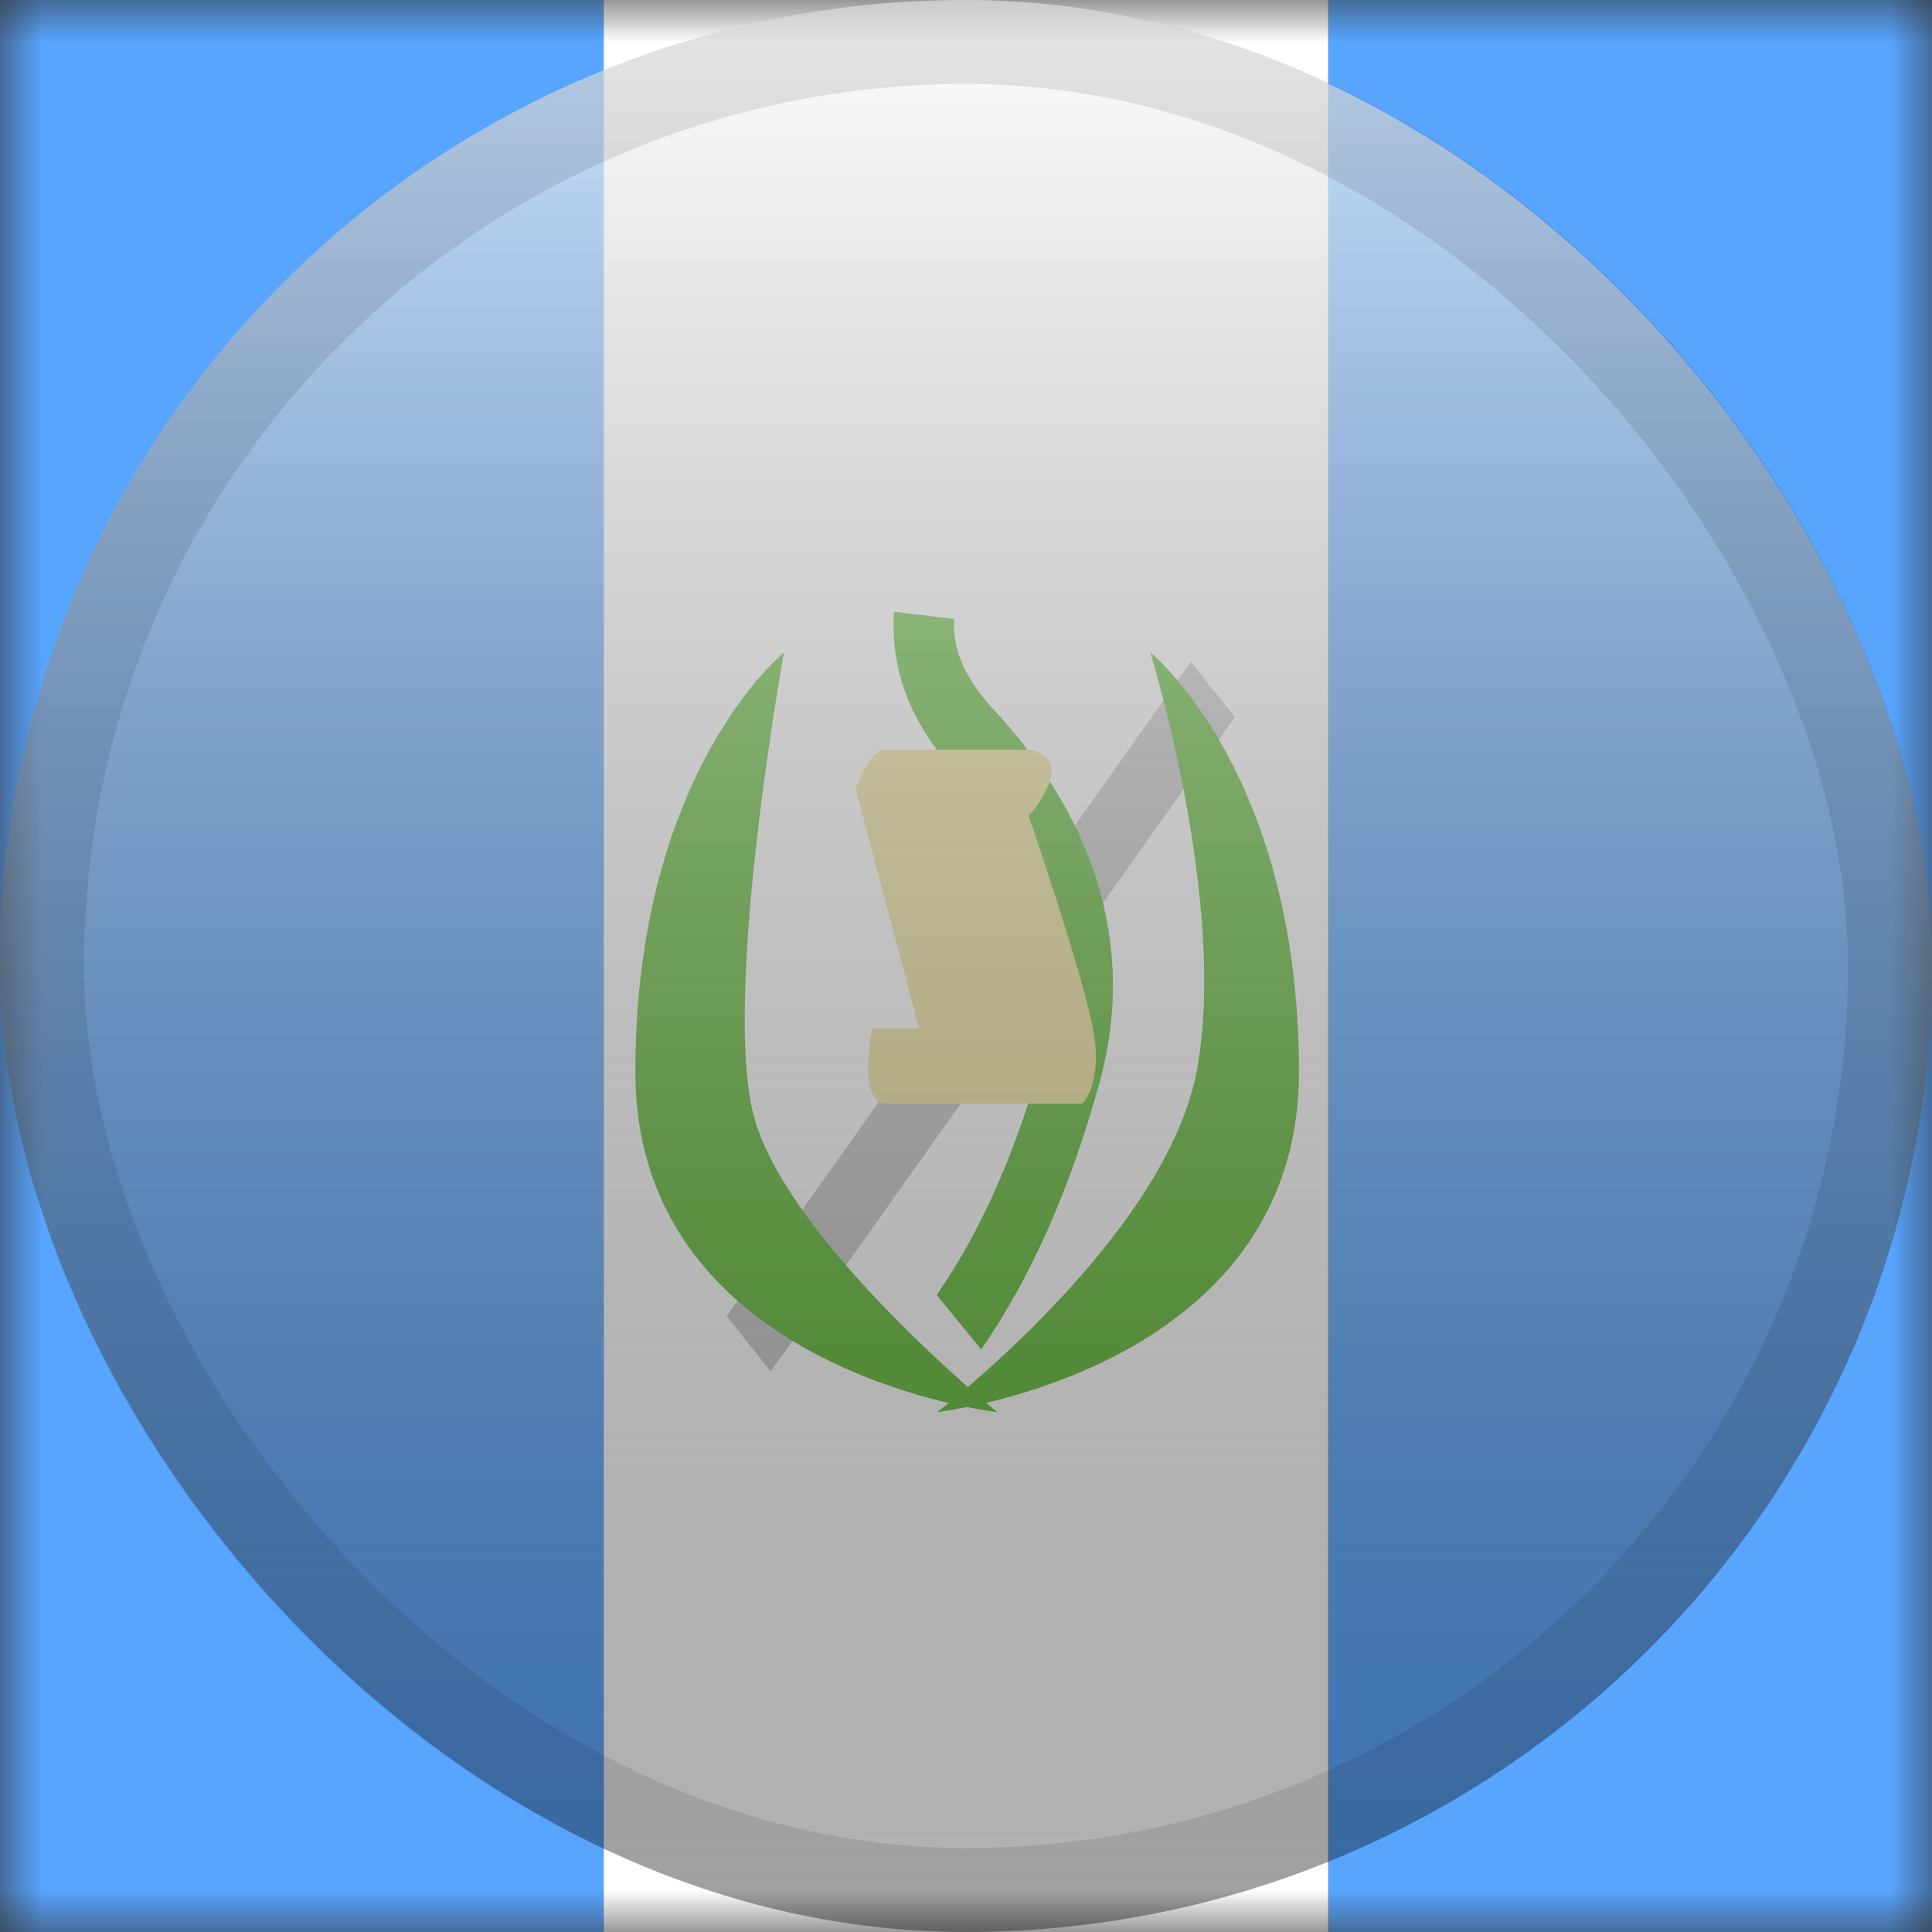 <svg width="23" height="23" viewBox="0 0 23 23" fill="none" xmlns="http://www.w3.org/2000/svg">
<rect x="0" y="0" width="23" height="23" fill="#333333" stroke="none"/>
<mask id="mask0_2441_3965" style="mask-type:alpha" maskUnits="userSpaceOnUse" x="0" y="0" width="23" height="23">
<rect width="23" height="23" fill="white"/>
</mask>
<g mask="url(#mask0_2441_3965)">
<path fill-rule="evenodd" clip-rule="evenodd" d="M15.812 0H23V23H15.812V0Z" fill="#58A5FF"/>
<path fill-rule="evenodd" clip-rule="evenodd" d="M0 0H8.625V23H0V0Z" fill="#58A5FF"/>
<path fill-rule="evenodd" clip-rule="evenodd" d="M7.188 0H15.812V23H7.188V0Z" fill="white"/>
<path d="M9.175 16.327L8.652 15.669L14.178 7.879L14.7 8.538L9.175 16.327Z" fill="#C6C6C6"/>
<path fill-rule="evenodd" clip-rule="evenodd" d="M9.333 7.768C9.333 7.768 7.564 9.191 7.564 12.759C7.564 16.327 11.87 16.81 11.87 16.81C11.87 16.81 9.293 14.714 8.956 13.214C8.619 11.713 9.333 7.768 9.333 7.768Z" fill="#5AB92D"/>
<path fill-rule="evenodd" clip-rule="evenodd" d="M13.695 7.768C13.695 7.768 15.464 9.191 15.464 12.759C15.464 16.327 11.158 16.81 11.158 16.81C11.158 16.81 13.866 14.739 14.245 12.759C14.625 10.779 13.695 7.768 13.695 7.768Z" fill="#5AB92D"/>
<path d="M10.643 7.283L11.359 7.369C11.335 7.715 11.477 8.067 11.827 8.445C12.955 9.661 13.561 11.177 13.086 12.901C12.741 14.152 12.273 15.208 11.681 16.065L11.152 15.416C11.678 14.655 12.098 13.707 12.411 12.57C12.752 11.333 12.291 10.177 11.375 9.19C10.854 8.628 10.595 7.985 10.643 7.283Z" fill="#5AB92D"/>
<path fill-rule="evenodd" clip-rule="evenodd" d="M10.188 9.4L10.942 12.242H10.387C10.387 12.242 10.188 13.139 10.565 13.139C10.942 13.139 12.885 13.139 12.885 13.139C12.885 13.139 13.137 12.915 13.011 12.242C12.885 11.57 12.247 9.715 12.247 9.715C12.247 9.715 12.519 9.407 12.519 9.179C12.519 8.95 12.247 8.925 12.247 8.925H10.525C10.305 8.976 10.188 9.4 10.188 9.4Z" fill="#EFE298"/>
</g>
<rect width="23" height="23" rx="11.5" fill="url(#paint0_linear_2441_3965)" style="mix-blend-mode:overlay"/>
<rect x="0.5" y="0.5" width="22" height="22" rx="11" stroke="black" stroke-opacity="0.1"/>
<defs>
<linearGradient id="paint0_linear_2441_3965" x1="11.5" y1="0" x2="11.5" y2="23" gradientUnits="userSpaceOnUse">
<stop stop-color="white" stop-opacity="0.7"/>
<stop offset="1" stop-opacity="0.3"/>
</linearGradient>
</defs>
</svg>
